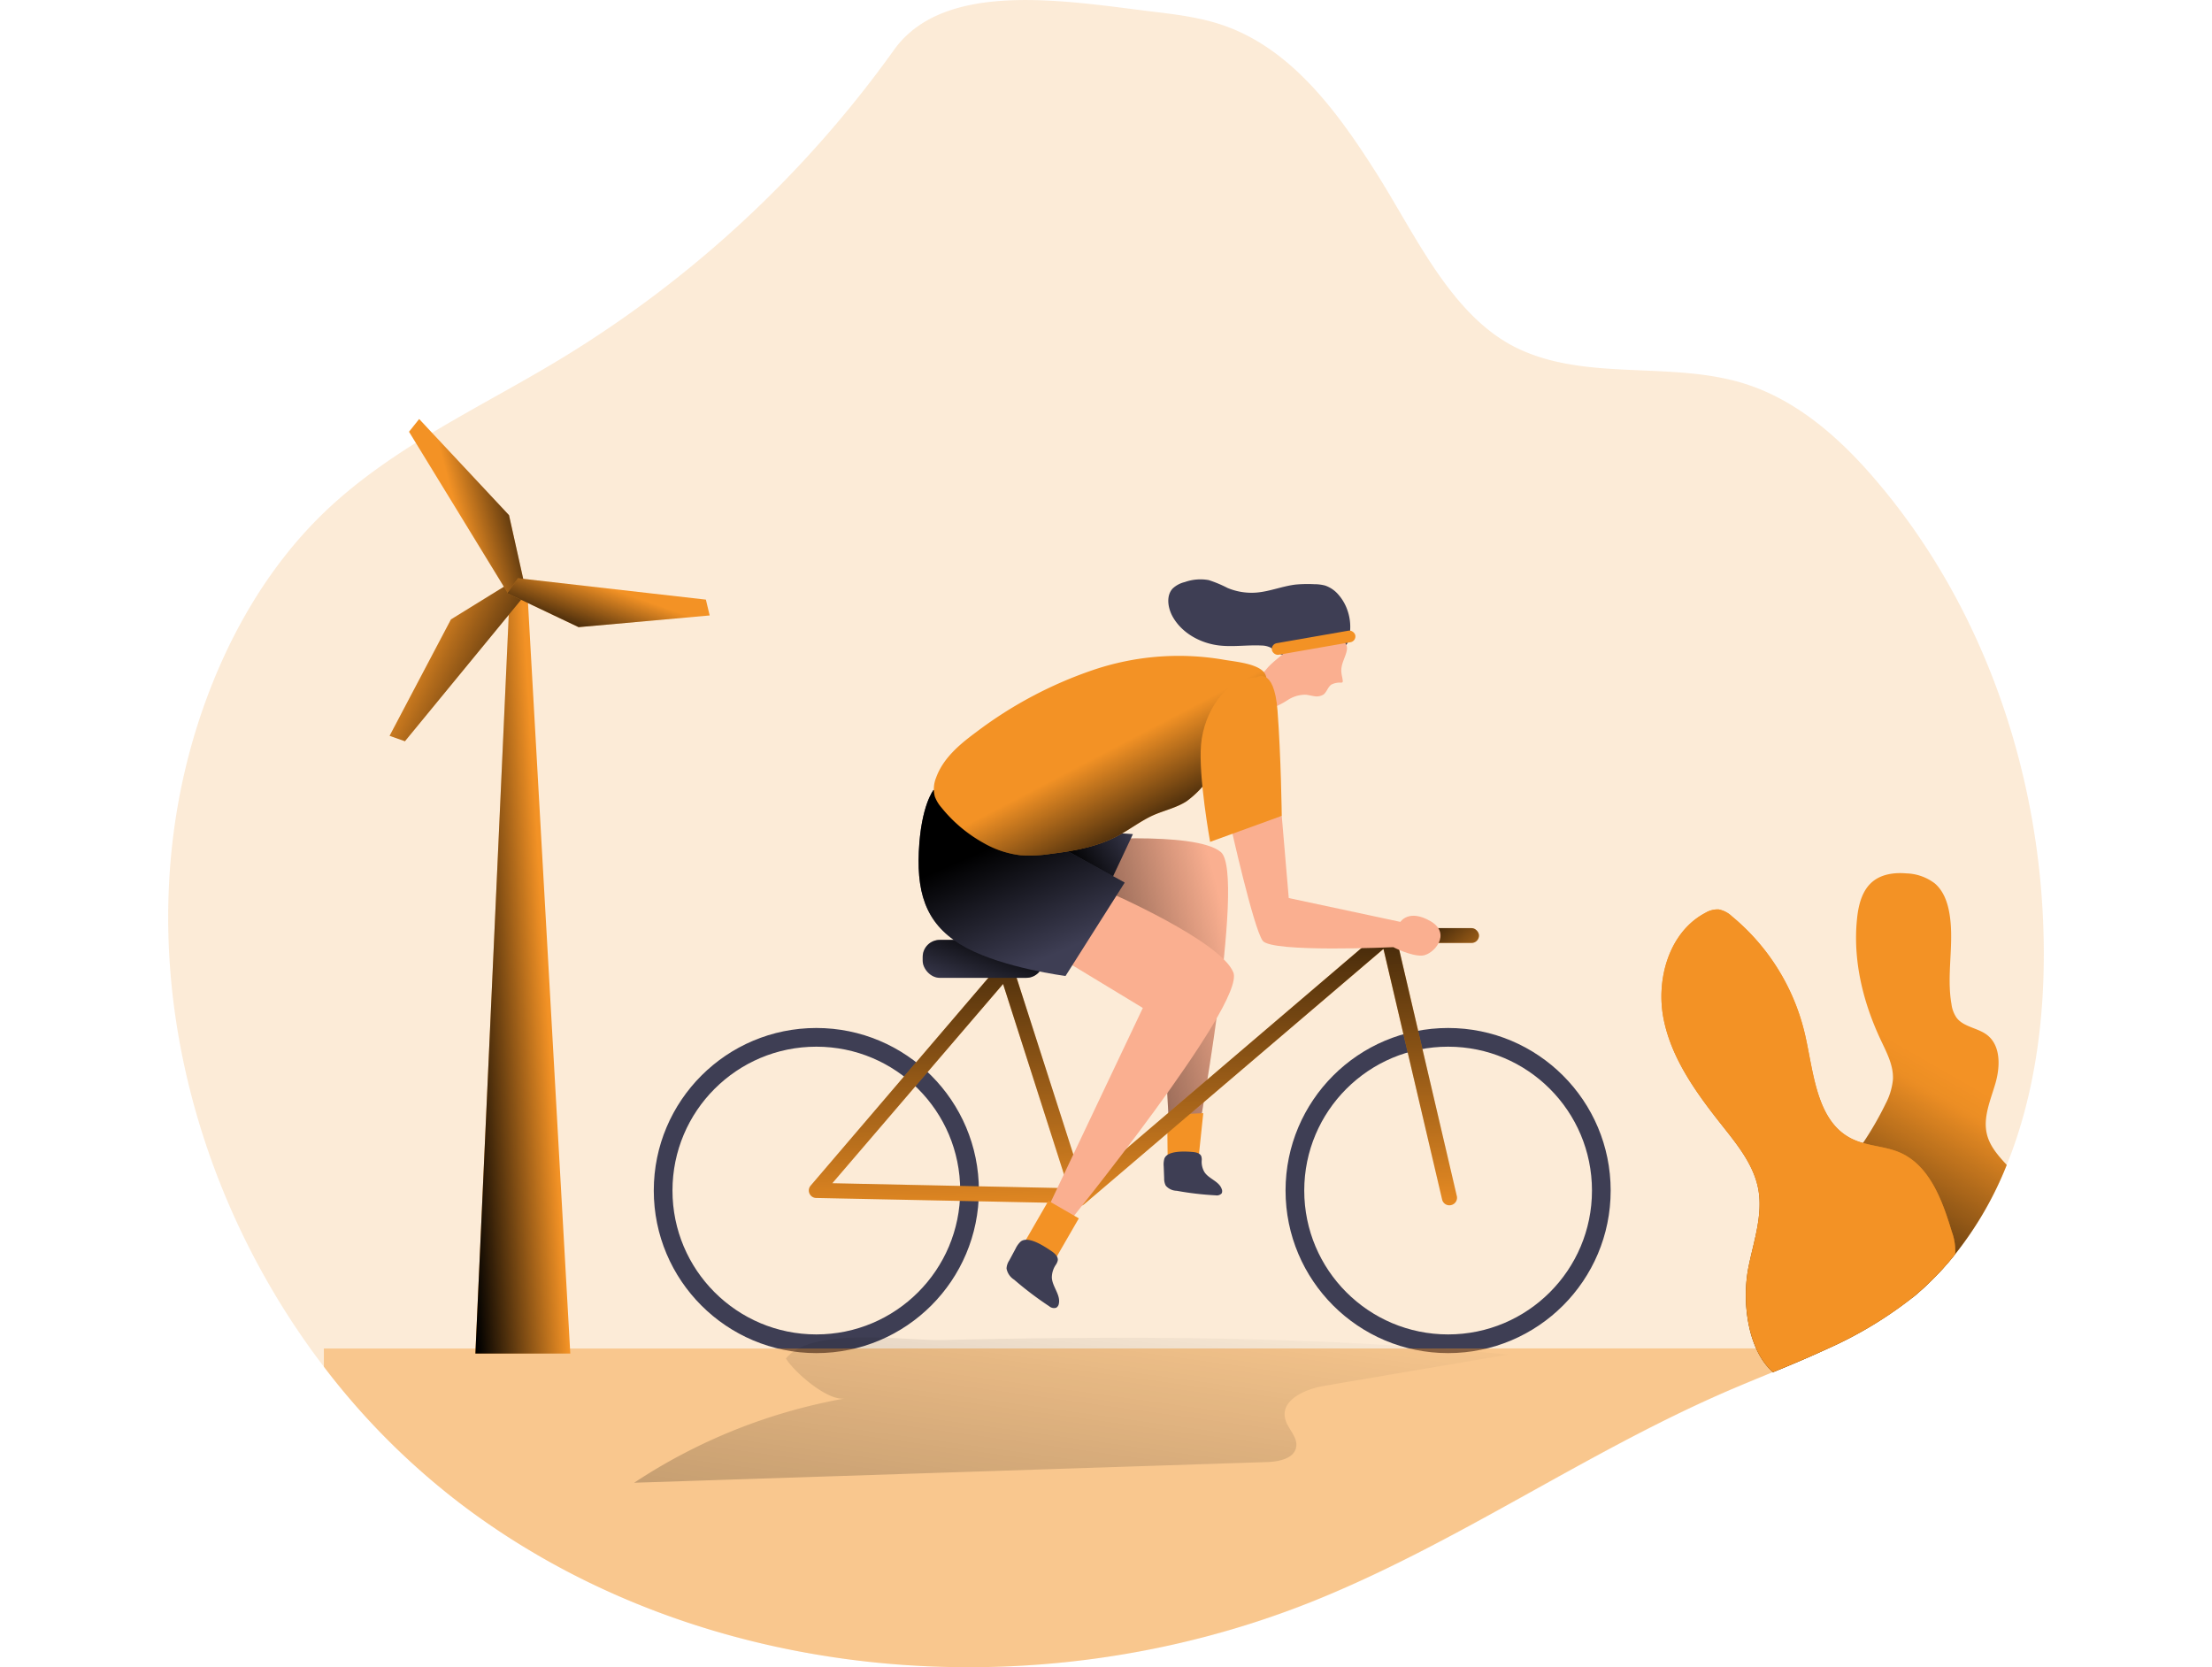 <svg id="Layer_1" data-name="Layer 1" xmlns="http://www.w3.org/2000/svg" xmlns:xlink="http://www.w3.org/1999/xlink" viewBox="0 0 412.31 366.49" width="406" height="306" class="illustration styles_illustrationTablet__1DWOa"><defs><linearGradient id="linear-gradient" x1="276.53" y1="203.56" x2="289.03" y2="217.45" gradientUnits="userSpaceOnUse"><stop offset="0.01"></stop><stop offset="0.13" stop-opacity="0.69"></stop><stop offset="1" stop-opacity="0"></stop></linearGradient><linearGradient id="linear-gradient-2" x1="182.96" y1="255.92" x2="242.91" y2="239.95" gradientUnits="userSpaceOnUse"><stop offset="0.01"></stop><stop offset="1" stop-opacity="0"></stop></linearGradient><linearGradient id="linear-gradient-3" x1="199.73" y1="191.5" x2="213.54" y2="182.78" xlink:href="#linear-gradient-2"></linearGradient><linearGradient id="linear-gradient-4" x1="217.92" y1="227.74" x2="219.77" y2="297.8" xlink:href="#linear-gradient"></linearGradient><linearGradient id="linear-gradient-5" x1="181.26" y1="204.6" x2="176.01" y2="219.72" xlink:href="#linear-gradient-2"></linearGradient><linearGradient id="linear-gradient-6" x1="190.78" y1="211.69" x2="201.74" y2="236.84" xlink:href="#linear-gradient-2"></linearGradient><linearGradient id="linear-gradient-7" x1="226.52" y1="215.67" x2="214.02" y2="191.83" xlink:href="#linear-gradient-2"></linearGradient><linearGradient id="linear-gradient-8" x1="70.32" y1="241.17" x2="90.38" y2="239.94" xlink:href="#linear-gradient-2"></linearGradient><linearGradient id="linear-gradient-9" x1="82.31" y1="154.15" x2="53.61" y2="139.8" xlink:href="#linear-gradient-2"></linearGradient><linearGradient id="linear-gradient-10" x1="81.56" y1="107.27" x2="63.27" y2="112.13" xlink:href="#linear-gradient-2"></linearGradient><linearGradient id="linear-gradient-11" x1="92.95" y1="143.72" x2="97.93" y2="129.6" xlink:href="#linear-gradient-2"></linearGradient><linearGradient id="linear-gradient-12" x1="169.59" y1="601.25" x2="210.33" y2="306.84" xlink:href="#linear-gradient-2"></linearGradient><linearGradient id="linear-gradient-13" x1="362.01" y1="313.06" x2="392.88" y2="259.05" gradientUnits="userSpaceOnUse"><stop offset="0.01"></stop><stop offset="0.91" stop-opacity="0.03"></stop><stop offset="1" stop-opacity="0"></stop></linearGradient><linearGradient id="linear-gradient-14" x1="337.99" y1="347.84" x2="374.1" y2="256.18" xlink:href="#linear-gradient-13"></linearGradient></defs><title>Cycle</title><path d="M419.71,241.32c-.4,14.05-2.8,28.58-8.08,41.58a77.45,77.45,0,0,1-11.38,19.67A63.83,63.83,0,0,1,391,312l0,0a88,88,0,0,1-18.66,11.25c-4,1.85-8,3.54-12.09,5.21-3.32,1.36-6.64,2.72-9.92,4.13-31.41,13.58-59.74,33.67-91.51,46.37C198.51,403,125.69,397.24,73.5,358.7a158.73,158.73,0,0,1-31.81-31.44C11.32,287.53-1.22,234,13.86,186.36,19.45,168.74,28.64,152,42,139.23c14.8-14.12,33.87-22.72,51.39-33.3A248.84,248.84,0,0,0,167,37.82c11.13-15.59,38-10.73,57-8.43,5.21.62,10.47,1.29,15.42,3,15,5.19,25.1,19,33.62,32.44s16.39,31.23,30.59,38.33c15.38,7.69,34.25,2.84,50.63,8.08,11.55,3.7,21,12.17,28.83,21.41C408.39,162.42,420.82,202.23,419.71,241.32Z" transform="translate(-7.47 -26.82)" fill="#f39225" opacity="0.18" style="isolation: isolate;"></path><rect x="268.68" y="204.02" width="19.47" height="3.26" rx="1.63" fill="#f39225"></rect><rect x="268.68" y="204.02" width="19.47" height="3.26" rx="1.63" fill="url(#linear-gradient)"></rect><path d="M206.12,211.69s27-2.36,32.74,2.42-5.76,66.51-5.76,66.51l-5.31-.54-2.7-49.63-20-1Z" transform="translate(-7.47 -26.82)" fill="#faaf90"></path><path d="M206.12,211.69s27-2.36,32.74,2.42-5.76,66.51-5.76,66.51l-5.31-.54-2.7-49.63-20-1Z" transform="translate(-7.47 -26.82)" fill="url(#linear-gradient-2)"></path><polygon points="207.75 183.05 212.07 183.36 206.83 194.47 193.93 187.7 207.75 183.05" fill="#3e3e54"></polygon><polygon points="207.75 183.05 212.07 183.36 206.83 194.47 193.93 187.7 207.75 183.05" fill="url(#linear-gradient-3)"></polygon><polygon points="226.57 253.91 219.7 253.98 219.6 245.04 227.54 244.7 226.57 253.91" fill="#f39225"></polygon><path d="M226.45,281.54a4.73,4.73,0,0,0-.14,1.68l.1,2.62a3.36,3.36,0,0,0,.35,1.61,3.25,3.25,0,0,0,2.4,1.13,66.71,66.71,0,0,0,8.57,1,1.45,1.45,0,0,0,1.33-.44,1.16,1.16,0,0,0,0-.95c-.57-1.69-2.78-2.2-3.77-3.68a4.41,4.41,0,0,1-.63-2.52,2.38,2.38,0,0,0-.09-1c-.26-.65-1.08-.86-1.78-.93C231.25,279.92,227.11,279.64,226.45,281.54Z" transform="translate(-7.47 -26.82)" fill="#3e3e54"></path><circle cx="281.36" cy="261.71" r="33.68" fill="none" stroke="#3e3e54" stroke-miterlimit="10" stroke-width="4.11"></circle><circle cx="142.48" cy="261.71" r="33.68" fill="none" stroke="#3e3e54" stroke-miterlimit="10" stroke-width="4.11"></circle><path d="M207.82,291.92a1.76,1.76,0,0,1-.45-.07,1.64,1.64,0,0,1-1.12-1.08l-.15-.49a1.68,1.68,0,0,1-1.56,1l-54.62-1.12a1.64,1.64,0,0,1-1.22-2.71l41.67-48.73a1.63,1.63,0,0,1,1.57-.54,1.65,1.65,0,0,1,1.24,1.11l15.45,48.11,65.94-56.26a1.64,1.64,0,0,1,2.67.87l13.5,57.71a1.65,1.65,0,0,1-1.23,2,1.63,1.63,0,0,1-2-1.23l-12.89-55.08-65.77,56.11A1.63,1.63,0,0,1,207.82,291.92Zm-54.36-5L204.61,288a1.65,1.65,0,0,1,.83.25L191,243.12Z" transform="translate(-7.47 -26.82)" fill="#f39225"></path><path d="M207.82,291.92a1.76,1.76,0,0,1-.45-.07,1.64,1.64,0,0,1-1.12-1.08l-.15-.49a1.68,1.68,0,0,1-1.56,1l-54.62-1.12a1.64,1.64,0,0,1-1.22-2.71l41.67-48.73a1.63,1.63,0,0,1,1.57-.54,1.65,1.65,0,0,1,1.24,1.11l15.45,48.11,65.94-56.26a1.64,1.64,0,0,1,2.67.87l13.5,57.71a1.65,1.65,0,0,1-1.23,2,1.63,1.63,0,0,1-2-1.23l-12.89-55.08-65.77,56.11A1.63,1.63,0,0,1,207.82,291.92Zm-54.36-5L204.61,288a1.65,1.65,0,0,1,.83.25L191,243.12Z" transform="translate(-7.47 -26.82)" fill="url(#linear-gradient-4)"></path><rect x="165.86" y="206.62" width="26.5" height="8.33" rx="3.74" fill="#3e3e54"></rect><rect x="165.86" y="206.62" width="26.5" height="8.33" rx="3.74" fill="url(#linear-gradient-5)"></rect><path d="M214,222.84s24.84,10.8,27.62,17.74-36.8,55.71-36.8,55.71l-4.4-3,21.3-44.9L204.58,238Z" transform="translate(-7.47 -26.82)" fill="#faaf90"></path><path d="M175.72,200.47s-2.78,3.39-3.24,13.57,2.16,16.67,10.49,21.14,21.76,6.18,21.76,6.18l13-20.53-14.81-8.17Z" transform="translate(-7.47 -26.82)" fill="#3e3e54"></path><path d="M175.72,200.47s-2.78,3.39-3.24,13.57,2.16,16.67,10.49,21.14,21.76,6.18,21.76,6.18l13-20.53-14.81-8.17Z" transform="translate(-7.47 -26.82)" fill="url(#linear-gradient-6)"></path><path d="M252.26,206.17l1.54,18.06,24.54,5.24s1.85-2.93,6.63-.15.62,7.41-1.85,7.56-6.33-1.85-6.33-1.85-26.69,1.23-28.7-1.39-7.1-25.46-7.1-25.46Z" transform="translate(-7.47 -26.82)" fill="#faaf90"></path><path d="M264.71,157.53a6.69,6.69,0,0,0-2.94-2,9.3,9.3,0,0,0-2.36-.29,29.34,29.34,0,0,0-4.09.08c-2.87.34-5.61,1.49-8.49,1.75a13.7,13.7,0,0,1-6.48-1,26.65,26.65,0,0,0-4.14-1.73,10.26,10.26,0,0,0-5.26.43,5.91,5.91,0,0,0-2.65,1.4c-1.45,1.54-1.12,4.08-.13,6,2,3.77,6.18,6.08,10.43,6.55,3.06.34,6.16-.16,9.24,0a4.64,4.64,0,0,1,1.95.45c.48.26.87.67,1.33,1,1.34.91,3.08.9,4.7.85a13,13,0,0,0,3.52-.43c.71-.22,1.39-.57,2.11-.76,1.79-.47,4.68.25,5.39-2a11,11,0,0,0-.11-6.77A10.26,10.26,0,0,0,264.71,157.53Z" transform="translate(-7.47 -26.82)" fill="#3e3e54"></path><path d="M265.35,174.26c0,.75.25,1.48.32,2.23a.38.38,0,0,1-.06.3.39.39,0,0,1-.26.09,4.31,4.31,0,0,0-2.18.42c-.75.53-1,1.59-1.69,2.16a2.79,2.79,0,0,1-2,.41c-.71-.09-1.4-.31-2.11-.34a7.21,7.21,0,0,0-3.81,1.18,17.78,17.78,0,0,1-3.59,1.81,4,4,0,0,1-3.81-.61,4.55,4.55,0,0,1-1.18-2,2.87,2.87,0,0,1-.2-1.35,3.21,3.21,0,0,1,.65-1.32,6.71,6.71,0,0,1,1.24-1.46c.4-.33.87-.57,1.28-.89a10.06,10.06,0,0,0,1.18-1.26c1.45-1.63,3.35-2.8,4.81-4.42.45-.5.13.14.61-.33,1.14-1.09,4.65-1.54,6.23-1.68s1.92-1.15,3.37-.52c1.25.55,2.68,1.49,2.43,3S265.32,172.64,265.35,174.26Z" transform="translate(-7.47 -26.82)" fill="#faaf90"></path><rect x="249.95" y="166.82" width="18.62" height="2.58" rx="1.29" transform="translate(-32.51 20.25) rotate(-9.9)" fill="#f39225"></rect><path d="M239.46,171.83a58.6,58.6,0,0,0-28.76,2.3,91.12,91.12,0,0,0-25.63,13.64c-3.61,2.66-7.24,5.72-8.77,9.94a6.54,6.54,0,0,0-.31,4.18,7.66,7.66,0,0,0,1.44,2.42,31.31,31.31,0,0,0,9.28,7.81,21.32,21.32,0,0,0,8.11,2.7,29.6,29.6,0,0,0,6.58-.29c5.12-.64,10.31-1.54,14.86-4,2.6-1.38,5-3.24,7.63-4.45,2.45-1.1,5.16-1.66,7.42-3.11a21.4,21.4,0,0,0,5.16-5.36l5.35-7a46.82,46.82,0,0,0,4.38-6.47c1.09-2.08,3.55-6.53,2.48-9S241.81,172.27,239.46,171.83Z" transform="translate(-7.47 -26.82)" fill="#f39225"></path><path d="M239.46,171.83a58.6,58.6,0,0,0-28.76,2.3,91.12,91.12,0,0,0-25.63,13.64c-3.61,2.66-7.24,5.72-8.77,9.94a6.54,6.54,0,0,0-.31,4.18,7.66,7.66,0,0,0,1.44,2.42,31.31,31.31,0,0,0,9.28,7.81,21.32,21.32,0,0,0,8.11,2.7,29.6,29.6,0,0,0,6.58-.29c5.12-.64,10.31-1.54,14.86-4,2.6-1.38,5-3.24,7.63-4.45,2.45-1.1,5.16-1.66,7.42-3.11a21.4,21.4,0,0,0,5.16-5.36l5.35-7a46.82,46.82,0,0,0,4.38-6.47c1.09-2.08,3.55-6.53,2.48-9S241.81,172.27,239.46,171.83Z" transform="translate(-7.47 -26.82)" fill="url(#linear-gradient-7)"></path><path d="M246.63,175.77s3.93-2.77,4.7,7.26.93,23.14.93,23.14l-15.74,5.71s-2.62-14.35-2-21.44S240.07,175.61,246.63,175.77Z" transform="translate(-7.47 -26.82)" fill="#f39225"></path><rect x="197.94" y="292.05" width="7.72" height="10.03" transform="translate(168.1 -87.93) rotate(30)" fill="#f39225"></rect><path d="M194.84,299.77a5.15,5.15,0,0,0-1.1,1.55l-1.39,2.59a3.52,3.52,0,0,0-.59,1.75,3.68,3.68,0,0,0,1.67,2.46,75,75,0,0,0,7.71,5.84,1.6,1.6,0,0,0,1.54.33,1.24,1.24,0,0,0,.58-.89c.41-1.95-1.42-3.71-1.54-5.71a5,5,0,0,1,.84-2.79,2.79,2.79,0,0,0,.46-1c.12-.79-.55-1.45-1.19-1.92C200.39,301,196.56,298.32,194.84,299.77Z" transform="translate(-7.47 -26.82)" fill="#3e3e54"></path><path d="M372.27,323.23c-7.21,3.36-14.72,6.19-22,9.34-31.41,13.58-59.74,33.67-91.51,46.37C198.51,403,125.69,397.24,73.5,358.7a158.73,158.73,0,0,1-31.81-31.44v-4Z" transform="translate(-7.47 -26.82)" fill="#f39225" opacity="0.41" style="isolation: isolate;"></path><path d="M82.54,157.41,75,324.36H95.86l-9.41-167A2,2,0,0,0,82.54,157.41Z" transform="translate(-7.47 -26.82)" fill="#f39225"></path><path d="M82.54,157.41,75,324.36H95.86l-9.41-167A2,2,0,0,0,82.54,157.41Z" transform="translate(-7.47 -26.82)" fill="url(#linear-gradient-8)"></path><polygon points="76.94 127.04 62.16 136.16 48.67 161.75 52.04 162.94 78.43 130.81 76.94 127.04" fill="#f39225"></polygon><polygon points="76.94 127.04 62.16 136.16 48.67 161.75 52.04 162.94 78.43 130.81 76.94 127.04" fill="url(#linear-gradient-9)"></polygon><polygon points="78.7 130.2 74.92 113.25 55.17 92.11 52.94 94.91 74.65 130.37 78.7 130.2" fill="#f39225"></polygon><polygon points="78.7 130.2 74.92 113.25 55.17 92.11 52.94 94.91 74.65 130.37 78.7 130.2" fill="url(#linear-gradient-10)"></polygon><polygon points="74.53 130.4 90.22 137.86 119.03 135.29 118.2 131.81 76.89 127.11 74.53 130.4" fill="#f39225"></polygon><polygon points="74.53 130.4 90.22 137.86 119.03 135.29 118.2 131.81 76.89 127.11 74.53 130.4" fill="url(#linear-gradient-11)"></polygon><path d="M156.25,334.23a123,123,0,0,0-46.35,18.53l139.18-4.55c2.62-.09,6-.79,6.36-3.38.34-2.28-2.06-4.08-2.48-6.35-.76-4,4.46-6.28,8.51-7L302,324.59c-27.65-2.75-55.45-3.66-83.24-3.7-13.71,0-27.43.18-41.14.49-8.52.18-28.47-3.05-34.36,4.06C144.93,328.24,152.37,334.91,156.25,334.23Z" transform="translate(-7.47 -26.82)" fill="url(#linear-gradient-12)"></path><path d="M411.63,282.9a77.45,77.45,0,0,1-11.38,19.67A63.83,63.83,0,0,1,391,312a31,31,0,0,1-6.94.38c-8.66-.56-12.13-7.9-11.67-15.79a29.08,29.08,0,0,1,4.29-13.13c1-1.8,2.18-3.56,3.34-5.35a72.15,72.15,0,0,0,5-8.68,14.49,14.49,0,0,0,1.6-5.33c.15-3.05-1.38-5.91-2.68-8.67-3.92-8.32-6.18-17.59-5.21-26.73.31-3,1.12-6.22,3.46-8.12,2-1.63,4.79-2,7.38-1.77a10.81,10.81,0,0,1,6.24,2.2c2,1.7,2.89,4.36,3.28,6.95,1,6.46-.74,13.12.39,19.56a6.78,6.78,0,0,0,1.11,3c1.56,2.09,4.68,2.22,6.75,3.83,3,2.34,2.87,6.93,1.81,10.6s-2.76,7.42-1.89,11.14C407.87,278.73,409.73,280.85,411.63,282.9Z" transform="translate(-7.47 -26.82)" fill="#f39225"></path><path d="M411.63,282.9a77.45,77.45,0,0,1-11.38,19.67A63.83,63.83,0,0,1,391,312a31,31,0,0,1-6.94.38c-8.66-.56-12.13-7.9-11.67-15.79a29.08,29.08,0,0,1,4.29-13.13c1-1.8,2.18-3.56,3.34-5.35a72.15,72.15,0,0,0,5-8.68,14.49,14.49,0,0,0,1.6-5.33c.15-3.05-1.38-5.91-2.68-8.67-3.92-8.32-6.18-17.59-5.21-26.73.31-3,1.12-6.22,3.46-8.12,2-1.63,4.79-2,7.38-1.77a10.81,10.81,0,0,1,6.24,2.2c2,1.7,2.89,4.36,3.28,6.95,1,6.46-.74,13.12.39,19.56a6.78,6.78,0,0,0,1.11,3c1.56,2.09,4.68,2.22,6.75,3.83,3,2.34,2.87,6.93,1.81,10.6s-2.76,7.42-1.89,11.14C407.87,278.73,409.73,280.85,411.63,282.9Z" transform="translate(-7.47 -26.82)" fill="url(#linear-gradient-13)"></path><path d="M400.31,302.1l-.06.47A63.83,63.83,0,0,1,391,312l0,0a88,88,0,0,1-18.66,11.25c-4,1.85-8,3.54-12.09,5.21-5.64-4.93-6.93-15.72-5.33-23.38,1.16-5.62,3.15-11.31,2.08-16.94-1-5.21-4.47-9.54-7.76-13.69-5.61-7.07-11.18-14.62-13-23.45s1.15-19.31,9.14-23.51a5.26,5.26,0,0,1,2.92-.76,5.87,5.87,0,0,1,2.94,1.54,47.6,47.6,0,0,1,16.08,26.1c1.91,8.46,2.51,19,10.3,22.81a14,14,0,0,0,2.44.9c2.65.75,5.5,1,8,2.06,6.62,2.84,9.42,10.55,11.5,17.45A12,12,0,0,1,400.31,302.1Z" transform="translate(-7.47 -26.82)" fill="#f39225"></path><path d="M400.31,302.1l-.06.47A63.83,63.83,0,0,1,391,312l0,0a88,88,0,0,1-18.66,11.25c-4,1.85-8,3.54-12.09,5.21-5.64-4.93-6.93-15.72-5.33-23.38,1.16-5.62,3.15-11.31,2.08-16.94-1-5.21-4.47-9.54-7.76-13.69-5.61-7.07-11.18-14.62-13-23.45s1.15-19.31,9.14-23.51a5.26,5.26,0,0,1,2.92-.76,5.87,5.87,0,0,1,2.94,1.54,47.6,47.6,0,0,1,16.08,26.1c1.91,8.46,2.51,19,10.3,22.81a14,14,0,0,0,2.44.9c2.65.75,5.5,1,8,2.06,6.62,2.84,9.42,10.55,11.5,17.45A12,12,0,0,1,400.31,302.1Z" transform="translate(-7.47 -26.82)" fill="url(#linear-gradient-14)"></path><path d="M400.31,302.1l-.06.47A63.83,63.83,0,0,1,391,312l0,0a88,88,0,0,1-18.66,11.25c-4,1.85-8,3.54-12.09,5.21-5.64-4.93-6.93-15.72-5.33-23.38,1.16-5.62,3.15-11.31,2.08-16.94-1-5.21-4.47-9.54-7.76-13.69-5.61-7.07-11.18-14.62-13-23.45s1.15-19.31,9.14-23.51a5.26,5.26,0,0,1,2.92-.76,5.87,5.87,0,0,1,2.94,1.54,47.6,47.6,0,0,1,16.08,26.1c1.91,8.46,2.51,19,10.3,22.81a14,14,0,0,0,2.44.9c2.65.75,5.5,1,8,2.06,6.62,2.84,9.42,10.55,11.5,17.45A12,12,0,0,1,400.31,302.1Z" transform="translate(-7.47 -26.82)" fill="#f39225"></path></svg>